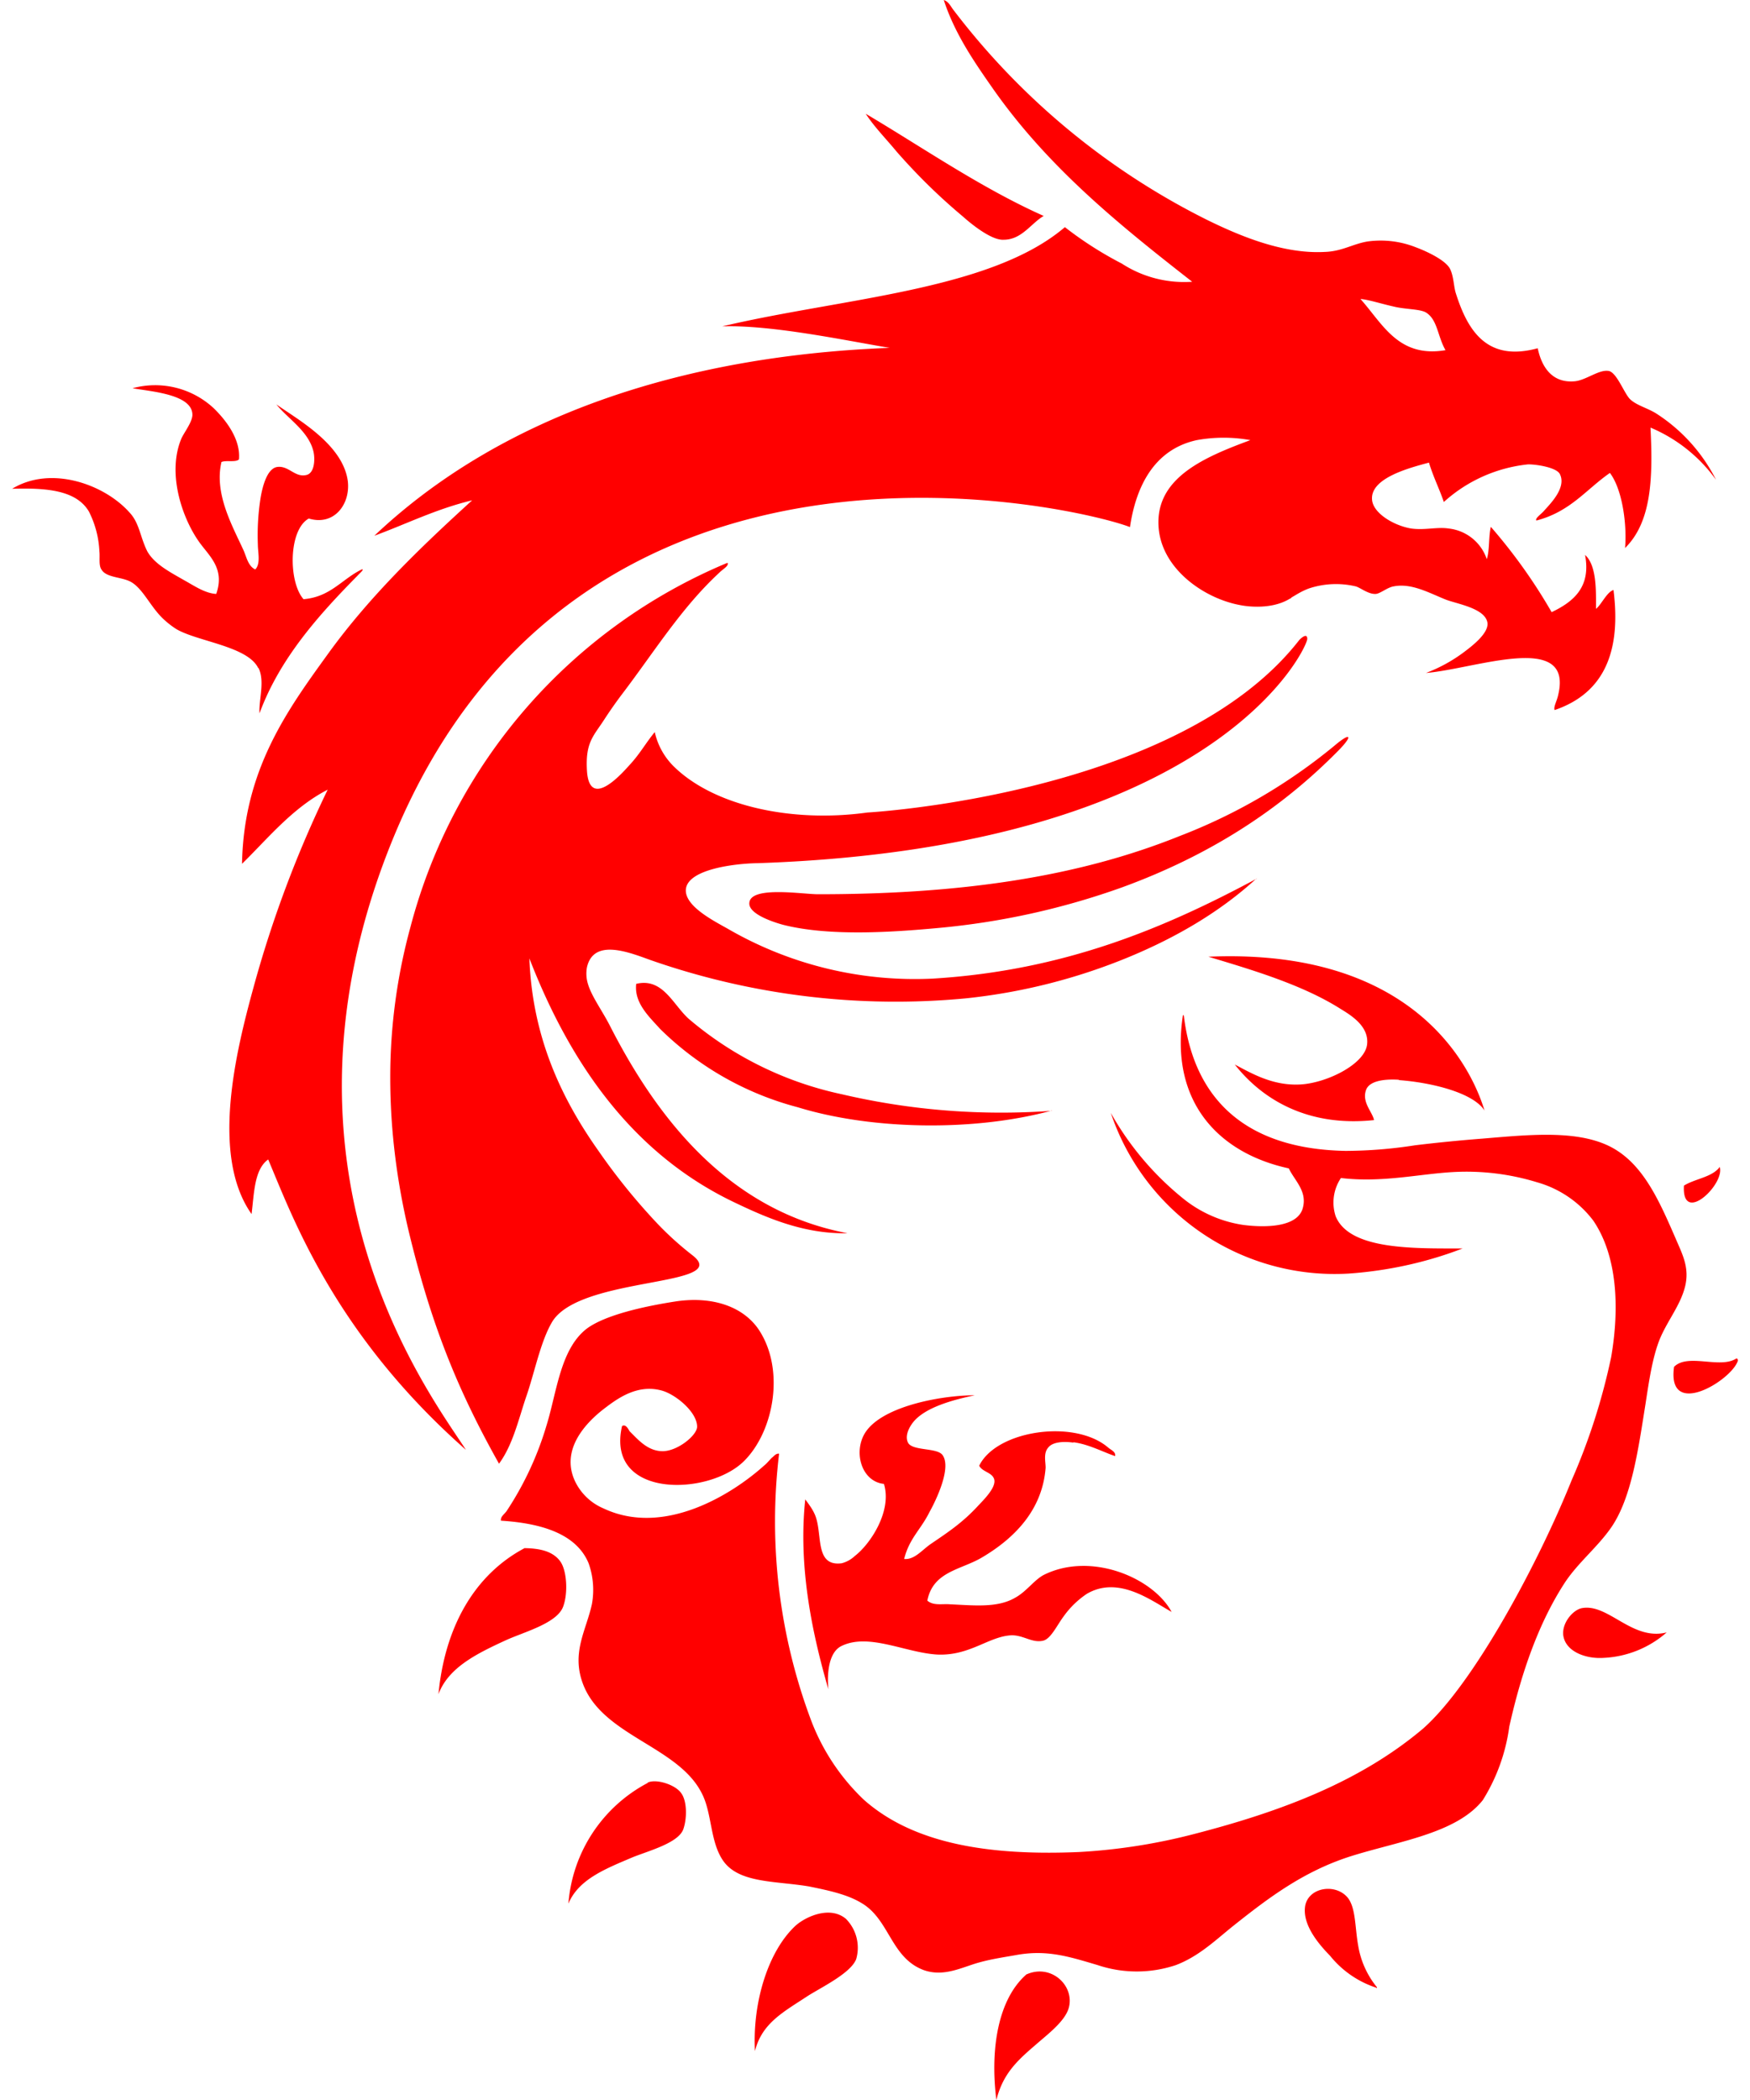 <svg fill="#FF0000" role="img" viewBox="0 0 20 24" xmlns="http://www.w3.org/2000/svg"><title>MSI</title><path d="M14.362 10.042c-1.044 0.56-2.193 1.05-3.7 1.142a4.26 4.26 0 0 1-2.321-0.556c-0.155-0.09-0.51-0.26-0.503-0.457 0.011-0.242 0.582-0.303 0.816-0.306 5.262-0.178 6.29-2.472 6.286-2.563 0-0.083-0.09 0.011-0.09 0.011-1.38 1.777-4.937 1.973-4.937 1.973-0.877 0.121-1.761-0.08-2.215-0.529a0.794 0.794 0 0 1-0.215-0.39c-0.102 0.122-0.17 0.25-0.291 0.379-0.114 0.128-0.458 0.499-0.484 0.06-0.019-0.325 0.076-0.393 0.2-0.586a5.178 5.178 0 0 1 0.193-0.276c0.374-0.49 0.684-0.997 1.123-1.402 0.037-0.038 0.11-0.075 0.09-0.11a6.221 6.221 0 0 0-3.624 4.166 6.508 6.508 0 0 0-0.23 1.72c0 0.62 0.082 1.209 0.21 1.75 0.258 1.073 0.56 1.817 1.033 2.66 0.155-0.211 0.219-0.491 0.306-0.752 0.098-0.276 0.166-0.642 0.302-0.87 0.321-0.528 2.079-0.396 1.599-0.763a3.613 3.613 0 0 1-0.397-0.359 7.083 7.083 0 0 1-0.673-0.831c-0.412-0.582-0.756-1.285-0.79-2.2 0.469 1.21 1.18 2.222 2.313 2.774 0.378 0.182 0.813 0.378 1.323 0.367-1.341-0.253-2.162-1.285-2.717-2.374-0.087-0.17-0.208-0.332-0.25-0.476a0.4 0.4 0 0 1-0.011-0.189c0.076-0.336 0.484-0.17 0.726-0.083a8.489 8.489 0 0 0 3.602 0.438 6.678 6.678 0 0 0 1.874-0.476c0.545-0.227 1.04-0.518 1.452-0.896m-2.34 2.657a8.001 8.001 0 0 1-2.4-0.189 3.969 3.969 0 0 1-1.754-0.865c-0.181-0.166-0.295-0.469-0.597-0.397-0.026 0.22 0.151 0.378 0.272 0.514a3.507 3.507 0 0 0 1.573 0.896c0.835 0.257 2.003 0.283 2.906 0.038M9.35 10.22c-0.178 0-0.771-0.098-0.786 0.098-0.012 0.121 0.245 0.212 0.381 0.25 0.53 0.136 1.255 0.086 1.784 0.037a8.515 8.515 0 0 0 2.098-0.465c0.99-0.362 1.795-0.88 2.457-1.55 0.181-0.18 0.162-0.234-0.034-0.067a6.365 6.365 0 0 1-1.769 1.032c-1.172 0.472-2.517 0.665-4.131 0.665m6.576-6.717c0.136 0.034 0.299 0.027 0.37 0.068 0.133 0.08 0.133 0.273 0.224 0.431-0.54 0.091-0.718-0.302-0.972-0.585 0.091 0.007 0.227 0.052 0.378 0.086M5.325 16.57c-0.393-0.613-2.39-3.19-0.832-6.989 2.128-5.178 7.88-3.772 8.421-3.557 0.064-0.434 0.257-0.884 0.764-0.994a1.712 1.712 0 0 1 0.612 0c-0.522 0.193-1.077 0.427-1.05 0.976 0.022 0.49 0.52 0.835 0.936 0.91 0 0 0.33 0.072 0.567-0.075a0.019 0.019 0 0 0 0.016-0.012c0.064-0.037 0.12-0.075 0.204-0.105a0.979 0.979 0 0 1 0.529-0.023c0.049 0.011 0.143 0.09 0.227 0.087 0.052 0 0.136-0.076 0.211-0.087 0.2-0.038 0.397 0.072 0.582 0.147 0.125 0.053 0.465 0.099 0.488 0.273 0.011 0.12-0.178 0.264-0.28 0.34a1.765 1.765 0 0 1-0.423 0.23c0.56-0.045 1.682-0.48 1.512 0.246-0.015 0.076-0.057 0.14-0.042 0.178 0.578-0.197 0.76-0.685 0.673-1.372-0.076 0.022-0.14 0.17-0.2 0.215v-0.004c0-0.196 0.01-0.491-0.125-0.612 0.068 0.359-0.121 0.53-0.382 0.654a6.176 6.176 0 0 0-0.695-0.975c-0.027 0.113-0.012 0.26-0.046 0.37a0.518 0.518 0 0 0-0.438-0.351c-0.129-0.02-0.272 0.022-0.427 0-0.2-0.034-0.431-0.174-0.446-0.325-0.027-0.25 0.423-0.367 0.65-0.428 0.049 0.163 0.117 0.295 0.17 0.45a1.693 1.693 0 0 1 0.964-0.43c0.102 0 0.329 0.037 0.363 0.113 0.079 0.162-0.129 0.355-0.19 0.427-0.037 0.038-0.098 0.08-0.079 0.102 0.39-0.102 0.567-0.355 0.84-0.544 0.143 0.189 0.196 0.59 0.173 0.858 0.31-0.303 0.318-0.824 0.291-1.376a1.761 1.761 0 0 1 0.749 0.597 1.943 1.943 0 0 0-0.68-0.756c-0.1-0.064-0.228-0.094-0.303-0.166-0.068-0.068-0.151-0.303-0.242-0.322-0.113-0.022-0.265 0.11-0.397 0.118-0.238 0.019-0.367-0.144-0.416-0.378-0.578 0.158-0.8-0.197-0.937-0.632-0.023-0.075-0.023-0.18-0.06-0.264-0.042-0.106-0.273-0.212-0.394-0.257a1.092 1.092 0 0 0-0.548-0.068c-0.17 0.026-0.294 0.113-0.491 0.12-0.476 0.027-0.971-0.18-1.357-0.37A8.289 8.289 0 0 1 10.896 0.113c-0.03-0.038-0.053-0.094-0.11-0.113 0.125 0.385 0.348 0.707 0.556 1.005 0.639 0.915 1.47 1.58 2.283 2.215a1.308 1.308 0 0 1-0.805-0.208 4.165 4.165 0 0 1-0.65-0.416c-0.85 0.726-2.548 0.81-3.916 1.134 0.567-0.019 1.417 0.163 1.916 0.246h-0.015c-2.389 0.094-4.449 0.794-5.877 2.147 0.37-0.136 0.706-0.306 1.118-0.405-0.59 0.537-1.171 1.096-1.644 1.75-0.468 0.647-0.967 1.33-0.986 2.404 0.287-0.28 0.578-0.642 0.979-0.847a13.108 13.108 0 0 0-0.85 2.268c-0.197 0.718-0.492 1.913-0.02 2.582 0.03-0.238 0.03-0.51 0.19-0.624 0.28 0.661 0.76 1.996 2.26 3.319m5.68-14.095c0.114 0.102 0.333 0.273 0.465 0.265 0.208 0 0.314-0.189 0.458-0.272-0.719-0.321-1.388-0.786-2.034-1.168 0.098 0.151 0.227 0.28 0.355 0.435 0.239 0.272 0.477 0.506 0.756 0.74m-8.05 5.16c0.075 0.155 0 0.366 0.011 0.517 0.234-0.635 0.688-1.134 1.119-1.572 0.023-0.026 0.087-0.08 0.049-0.072-0.227 0.11-0.355 0.314-0.665 0.34-0.174-0.196-0.174-0.793 0.06-0.922 0.288 0.087 0.477-0.162 0.446-0.427-0.056-0.423-0.578-0.707-0.816-0.877 0.125 0.159 0.367 0.303 0.423 0.537 0.02 0.083 0.015 0.242-0.075 0.268-0.133 0.038-0.208-0.11-0.34-0.09-0.114 0.018-0.167 0.219-0.19 0.359a2.76 2.76 0 0 0-0.03 0.529c0 0.087 0.034 0.219-0.03 0.283-0.08-0.038-0.098-0.136-0.132-0.215-0.125-0.276-0.34-0.647-0.254-1.013 0.057-0.023 0.163 0.007 0.2-0.03 0.02-0.227-0.143-0.443-0.29-0.586a0.983 0.983 0 0 0-0.926-0.227c0.211 0.038 0.68 0.068 0.684 0.302 0 0.087-0.102 0.212-0.129 0.28-0.166 0.408 0.023 0.93 0.22 1.194 0.113 0.152 0.28 0.295 0.181 0.575-0.128-0.008-0.246-0.09-0.363-0.155-0.166-0.095-0.34-0.185-0.423-0.329-0.083-0.162-0.09-0.325-0.204-0.446-0.284-0.321-0.896-0.544-1.342-0.272 0.378-0.011 0.73 0.011 0.877 0.26a1.119 1.119 0 0 1 0.12 0.454c0.008 0.068-0.01 0.16 0.023 0.208 0.057 0.098 0.235 0.083 0.34 0.144 0.14 0.08 0.227 0.298 0.382 0.435a1.02 1.02 0 0 0 0.133 0.102c0.242 0.143 0.816 0.196 0.937 0.446m3.046 10.057c-0.578 0.306-0.914 0.907-0.986 1.67 0.113-0.302 0.43-0.46 0.767-0.615 0.216-0.099 0.601-0.197 0.662-0.397 0.053-0.155 0.037-0.405-0.038-0.507-0.083-0.113-0.227-0.147-0.405-0.15m1.406 2.683a1.708 1.708 0 0 0-0.907 1.38c0.117-0.28 0.424-0.398 0.734-0.53 0.189-0.076 0.517-0.162 0.578-0.317 0.045-0.125 0.045-0.326-0.023-0.416-0.064-0.095-0.283-0.167-0.382-0.121m1.701 1.625c-0.321 0.287-0.506 0.88-0.476 1.444 0.08-0.321 0.325-0.446 0.605-0.631 0.162-0.102 0.491-0.261 0.552-0.42a0.469 0.469 0 0 0-0.118-0.461c-0.181-0.151-0.453-0.026-0.567 0.072m2.627 0.567c-0.313 0.276-0.415 0.831-0.34 1.432 0.076-0.302 0.238-0.45 0.454-0.635 0.128-0.113 0.332-0.264 0.374-0.42 0.068-0.256-0.208-0.51-0.491-0.377m0.544-6.085c0.174 0.022 0.34 0.113 0.476 0.158 0.011-0.049-0.05-0.071-0.08-0.098-0.385-0.329-1.277-0.196-1.473 0.208 0.034 0.072 0.155 0.076 0.173 0.162 0.016 0.091-0.117 0.223-0.185 0.295-0.177 0.193-0.344 0.303-0.544 0.439-0.098 0.068-0.185 0.181-0.302 0.17 0.06-0.238 0.189-0.333 0.29-0.537 0.076-0.136 0.25-0.499 0.152-0.646-0.057-0.095-0.355-0.046-0.4-0.151-0.039-0.087 0.03-0.197 0.079-0.25 0.14-0.151 0.43-0.234 0.687-0.287-0.393 0-1.103 0.132-1.27 0.457-0.113 0.22-0.015 0.53 0.231 0.556 0.095 0.306-0.151 0.684-0.333 0.824a0.344 0.344 0 0 1-0.15 0.083c-0.303 0.038-0.22-0.31-0.296-0.53-0.026-0.075-0.075-0.139-0.12-0.2-0.084 0.783 0.086 1.554 0.264 2.17-0.019-0.215 0.015-0.43 0.151-0.495 0.31-0.151 0.726 0.075 1.089 0.098 0.378 0.019 0.597-0.212 0.858-0.22 0.136 0 0.234 0.092 0.359 0.061 0.087-0.022 0.159-0.181 0.234-0.28a1.017 1.017 0 0 1 0.265-0.256c0.359-0.208 0.73 0.075 0.967 0.208-0.211-0.39-0.914-0.688-1.451-0.428-0.113 0.053-0.204 0.193-0.336 0.265-0.205 0.121-0.48 0.087-0.745 0.076-0.09-0.008-0.189 0.019-0.26-0.042 0.067-0.34 0.392-0.351 0.634-0.499 0.348-0.208 0.68-0.525 0.718-1.02 0-0.068-0.026-0.163 0.027-0.227 0.049-0.068 0.174-0.076 0.29-0.06m3.138 5.204c-0.136-0.17-0.446-0.125-0.488 0.087-0.038 0.215 0.151 0.438 0.284 0.574a1.126 1.126 0 0 0 0.514 0.36c0.011 0 0.019 0.018 0.022 0a1.01 1.01 0 0 1-0.215-0.477c-0.038-0.211-0.026-0.43-0.12-0.548m0.585-9.343c0.359 0.026 0.847 0.14 0.979 0.348-0.087-0.284-0.631-1.867-3.156-1.758 0.503 0.151 1.077 0.321 1.512 0.597 0.132 0.08 0.325 0.204 0.302 0.405-0.026 0.223-0.446 0.434-0.748 0.457-0.325 0.023-0.575-0.128-0.764-0.227 0.321 0.409 0.847 0.715 1.591 0.635-0.018-0.094-0.143-0.204-0.09-0.347 0.038-0.099 0.2-0.125 0.374-0.114m2.086 6.04c-0.098 0.023-0.219 0.163-0.208 0.302 0.02 0.19 0.254 0.28 0.465 0.265a1.175 1.175 0 0 0 0.718-0.291c-0.396 0.102-0.672-0.34-0.975-0.276m0.34-0.922c0.235-0.34 0.31-0.896 0.393-1.414 0.042-0.276 0.08-0.529 0.16-0.733 0.09-0.22 0.241-0.393 0.294-0.616 0.05-0.216-0.038-0.37-0.113-0.548-0.174-0.4-0.348-0.798-0.673-1.002-0.386-0.245-0.987-0.177-1.535-0.132a18.282 18.282 0 0 0-0.767 0.076 5.216 5.216 0 0 1-0.794 0.064c-1.096-0.02-1.727-0.548-1.848-1.542 0 0 0-0.012-0.011-0.008-0.151 0.99 0.408 1.576 1.21 1.75 0.064 0.136 0.21 0.257 0.162 0.446-0.053 0.227-0.424 0.234-0.684 0.2a1.425 1.425 0 0 1-0.658-0.28 3.383 3.383 0 0 1-0.854-1 2.699 2.699 0 0 0 2.721 1.836c0.48-0.034 0.919-0.14 1.3-0.287-0.555 0-1.292 0.019-1.451-0.367a0.503 0.503 0 0 1 0.06-0.438c0.47 0.056 0.889-0.046 1.282-0.068a2.744 2.744 0 0 1 0.96 0.117 1.22 1.22 0 0 1 0.642 0.438c0.272 0.4 0.303 0.987 0.204 1.561a7.181 7.181 0 0 1-0.453 1.41c-0.37 0.922-1.111 2.317-1.697 2.835-0.703 0.593-1.584 0.937-2.608 1.202a6.66 6.66 0 0 1-1.323 0.208c-1.054 0.045-1.901-0.102-2.46-0.598a2.445 2.445 0 0 1-0.605-0.914 6.474 6.474 0 0 1-0.363-3.04c-0.038-0.007-0.064 0.035-0.083 0.046-0.03 0.03-0.057 0.065-0.09 0.091-0.371 0.333-1.146 0.813-1.834 0.488a0.635 0.635 0 0 1-0.314-0.288c-0.189-0.363 0.095-0.676 0.314-0.846 0.162-0.125 0.382-0.284 0.654-0.216 0.162 0.038 0.416 0.246 0.416 0.416 0 0.098-0.223 0.28-0.394 0.28-0.177 0-0.29-0.144-0.377-0.227-0.016-0.027-0.046-0.087-0.087-0.06-0.19 0.83 0.986 0.8 1.39 0.404 0.348-0.34 0.48-1.062 0.163-1.52-0.189-0.264-0.54-0.366-0.93-0.31-0.347 0.053-0.812 0.152-1.028 0.314-0.302 0.235-0.34 0.726-0.46 1.111a3.651 3.651 0 0 1-0.454 0.972c-0.027 0.038-0.072 0.064-0.065 0.11 0.465 0.03 0.862 0.15 1.002 0.487a0.907 0.907 0 0 1 0.038 0.465c-0.065 0.302-0.238 0.555-0.102 0.915 0.226 0.597 1.092 0.71 1.36 1.254 0.114 0.223 0.091 0.537 0.235 0.756 0.177 0.269 0.597 0.238 0.986 0.303 0.22 0.045 0.439 0.09 0.605 0.192 0.321 0.19 0.332 0.632 0.718 0.768 0.23 0.075 0.43-0.038 0.624-0.091 0.15-0.042 0.31-0.064 0.453-0.09 0.337-0.054 0.582 0.026 0.9 0.12a1.406 1.406 0 0 0 0.895 0c0.257-0.098 0.443-0.276 0.643-0.438 0.408-0.325 0.809-0.631 1.353-0.805 0.552-0.174 1.21-0.261 1.512-0.643a2.124 2.124 0 0 0 0.302-0.839c0.14-0.631 0.344-1.202 0.639-1.652 0.151-0.226 0.37-0.4 0.525-0.623m1.24-4.12c-0.087 0.117-0.28 0.132-0.408 0.212-0.027 0.46 0.476-0.02 0.408-0.216m0.19 2.192c-0.186 0.121-0.553-0.064-0.711 0.095-0.084 0.605 0.653 0.159 0.729-0.068 0-0.015 0-0.03-0.023-0.027"/></svg>